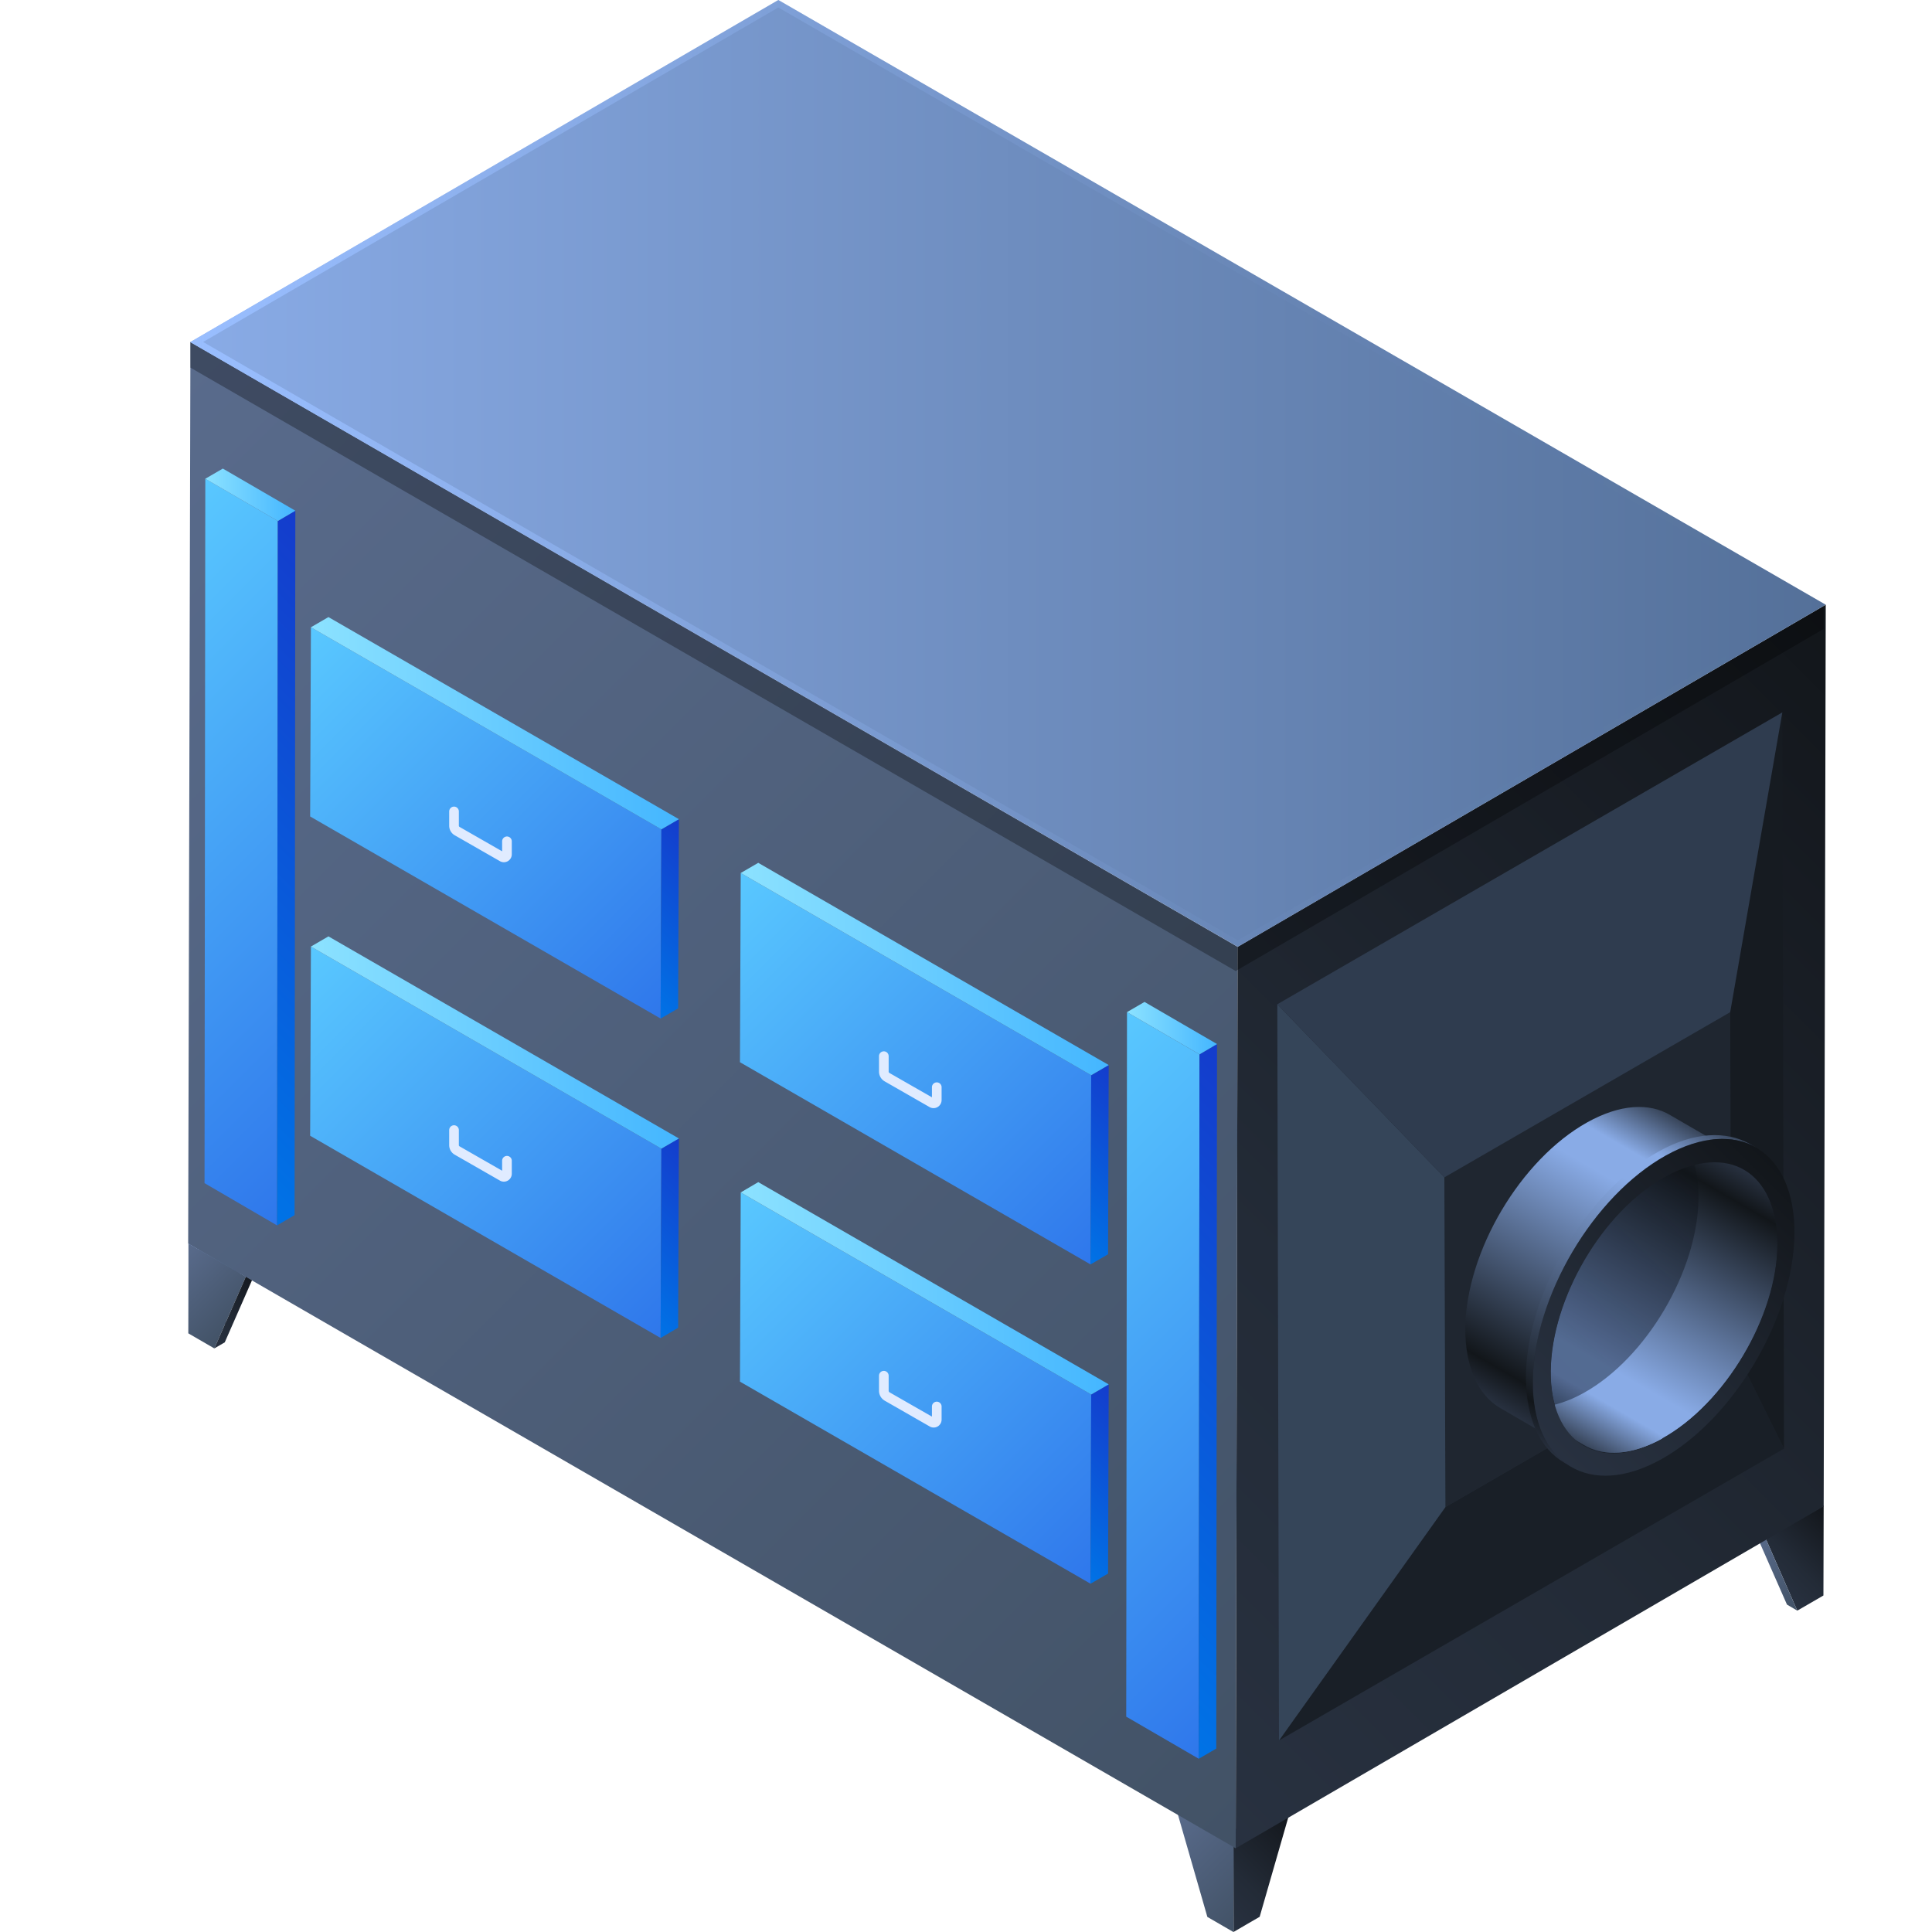 <svg xmlns="http://www.w3.org/2000/svg" xmlns:xlink="http://www.w3.org/1999/xlink" viewBox="0 0 150 150"><defs><style>.cls-1,.cls-2,.cls-30{fill:none;}.cls-2{stroke:#fff;stroke-miterlimit:10;stroke-width:0.1px;}.cls-3{opacity:0;}.cls-4{fill:#000714;}.cls-5{opacity:0.1;fill:url(#新建图案);}.cls-6{isolation:isolate;}.cls-7{fill:url(#未命名的渐变_107);}.cls-8{fill:url(#未命名的渐变_107-2);}.cls-9{fill:url(#未命名的渐变_114);}.cls-10{fill:url(#未命名的渐变_13);}.cls-11{fill:url(#未命名的渐变_107-3);}.cls-12{fill:url(#未命名的渐变_114-2);}.cls-13{fill:url(#未命名的渐变_13-2);}.cls-14{fill:url(#未命名的渐变_107-4);}.cls-15{fill:#c5c5c5;}.cls-16{fill:url(#未命名的渐变_107-5);}.cls-17{fill:url(#未命名的渐变_13-3);}.cls-18{fill:url(#未命名的渐变_114-3);}.cls-19{fill:url(#未命名的渐变_114-4);}.cls-20{fill:url(#未命名的渐变_45);}.cls-21{opacity:0.3;}.cls-22{fill:url(#未命名的渐变_13-4);}.cls-23{fill:url(#未命名的渐变_42);}.cls-24{fill:url(#未命名的渐变_17283);}.cls-25{fill:url(#未命名的渐变_17280);}.cls-26{fill:url(#未命名的渐变_78);}.cls-27{fill:url(#未命名的渐变_17283-2);}.cls-28{fill:url(#未命名的渐变_17280-2);}.cls-29{fill:url(#未命名的渐变_78-2);}.cls-30{stroke:#e0ebff;stroke-linecap:round;stroke-linejoin:round;stroke-width:0.75px;}.cls-31{fill:url(#未命名的渐变_17283-3);}.cls-32{fill:url(#未命名的渐变_17280-3);}.cls-33{fill:url(#未命名的渐变_78-3);}.cls-34{fill:url(#未命名的渐变_17283-4);}.cls-35{fill:url(#未命名的渐变_17280-4);}.cls-36{fill:url(#未命名的渐变_78-4);}.cls-37{fill:url(#未命名的渐变_17283-5);}.cls-38{fill:url(#未命名的渐变_17280-5);}.cls-39{fill:url(#未命名的渐变_78-5);}.cls-40{fill:url(#未命名的渐变_17283-6);}.cls-41{fill:url(#未命名的渐变_17280-6);}.cls-42{fill:url(#未命名的渐变_78-6);}.cls-43{fill:#191f27;}.cls-44{fill:#161b21;}.cls-45{fill:#1f2630;}.cls-46{fill:#354559;}.cls-47{fill:#2f3c4f;}.cls-48{fill:url(#未命名的渐变_35);}.cls-49{opacity:0.4;mix-blend-mode:multiply;fill:url(#未命名的渐变_41);}.cls-50{fill:url(#未命名的渐变_35-2);}.cls-51{fill:url(#未命名的渐变_32);}.cls-52{fill:url(#未命名的渐变_32-2);}.cls-53{fill:url(#未命名的渐变_40);}.cls-54{opacity:0.2;}</style><pattern id="新建图案" data-name="新建图案" width="18.57" height="32.16" patternTransform="translate(16.47 294.35)" patternUnits="userSpaceOnUse" viewBox="0 0 18.57 32.16"><rect class="cls-1" width="18.57" height="32.16"/><polyline class="cls-2" points="18.57 21.44 18.57 32.16 18.57 42.88"/><polyline class="cls-2" points="9.29 26.8 18.57 32.16 27.85 37.51 27.85 37.52"/><polyline class="cls-2" points="9.29 37.52 9.29 37.51 18.57 32.16 27.85 26.8"/><polygon class="cls-2" points="27.85 37.52 27.85 26.8 18.57 21.44 9.28 26.8 9.28 37.52 18.57 42.88 27.85 37.52"/><polyline class="cls-2" points="0 21.44 0 32.16 0 42.88"/><polyline class="cls-2" points="-9.28 26.8 0 32.16 9.28 37.51 9.28 37.52"/><polyline class="cls-2" points="-9.28 37.52 -9.28 37.51 0 32.16 9.28 26.8"/><polygon class="cls-2" points="9.28 37.52 9.28 26.8 0 21.44 -9.29 26.8 -9.29 37.52 0 42.88 9.28 37.52"/><polyline class="cls-2" points="18.57 10.72 27.85 16.08 37.13 21.43 37.13 21.44"/><polyline class="cls-2" points="18.57 21.44 18.57 21.43 27.85 16.08 37.13 10.72"/><polygon class="cls-2" points="37.14 21.44 37.14 10.72 27.85 5.36 18.57 10.72 18.57 21.44 27.85 26.8 37.14 21.44"/><polyline class="cls-2" points="9.29 5.36 9.29 16.08 9.29 26.8"/><polyline class="cls-2" points="0.01 10.72 9.29 16.08 18.57 21.43 18.57 21.44"/><polyline class="cls-2" points="0.01 21.44 0.01 21.43 9.29 16.08 18.57 10.72"/><polygon class="cls-2" points="18.57 21.44 18.57 10.72 9.28 5.36 0 10.72 0 21.44 9.28 26.8 18.57 21.44"/><polyline class="cls-2" points="-18.56 10.72 -9.28 16.08 0 21.43 0 21.44"/><polyline class="cls-2" points="-18.56 21.44 -18.56 21.43 -9.28 16.08 0 10.72"/><polygon class="cls-2" points="0 21.44 0 10.72 -9.29 5.36 -18.57 10.72 -18.57 21.44 -9.29 26.8 0 21.44"/><polyline class="cls-2" points="18.57 -10.72 18.57 0 18.57 10.72"/><polyline class="cls-2" points="9.29 -5.36 18.57 0 27.85 5.35 27.85 5.36"/><polyline class="cls-2" points="9.29 5.36 9.29 5.35 18.57 0 27.85 -5.36"/><polygon class="cls-2" points="27.85 5.36 27.85 -5.36 18.57 -10.72 9.28 -5.36 9.28 5.36 18.57 10.72 27.85 5.36"/><polyline class="cls-2" points="0 -10.72 0 0 0 10.72"/><polyline class="cls-2" points="-9.28 -5.36 0 0 9.28 5.35 9.28 5.36"/><polyline class="cls-2" points="-9.28 5.36 -9.28 5.35 0 0 9.28 -5.36"/><polygon class="cls-2" points="9.28 5.36 9.28 -5.36 0 -10.72 -9.29 -5.36 -9.29 5.36 0 10.72 9.28 5.36"/></pattern><linearGradient id="未命名的渐变_107" x1="136.34" y1="119.57" x2="140.79" y2="119.57" gradientUnits="userSpaceOnUse"><stop offset="0" stop-color="#283140"/><stop offset="0.34" stop-color="#232b37"/><stop offset="0.9" stop-color="#15191f"/><stop offset="1" stop-color="#12161a"/></linearGradient><linearGradient id="未命名的渐变_107-2" x1="137.75" y1="123.25" x2="142.85" y2="118.16" xlink:href="#未命名的渐变_107"/><linearGradient id="未命名的渐变_114" x1="140.24" y1="124.35" x2="135.6" y2="119.71" gradientUnits="userSpaceOnUse"><stop offset="0" stop-color="#425266"/><stop offset="1" stop-color="#596b8c"/></linearGradient><linearGradient id="未命名的渐变_13" x1="136.29" y1="116.91" x2="141.59" y2="116.91" gradientUnits="userSpaceOnUse"><stop offset="0" stop-color="#89abe6"/><stop offset="1" stop-color="#547099"/></linearGradient><linearGradient id="未命名的渐变_107-3" x1="15.43" y1="99.22" x2="19.88" y2="99.22" xlink:href="#未命名的渐变_107"/><linearGradient id="未命名的渐变_114-2" x1="18.43" y1="102.9" x2="13.36" y2="97.83" xlink:href="#未命名的渐变_114"/><linearGradient id="未命名的渐变_13-2" x1="14.63" y1="96.55" x2="19.89" y2="96.55" xlink:href="#未命名的渐变_13"/><linearGradient id="未命名的渐变_107-4" x1="15.95" y1="103.99" x2="20.59" y2="99.35" xlink:href="#未命名的渐变_107"/><linearGradient id="未命名的渐变_107-5" x1="94.24" y1="148.45" x2="101.23" y2="141.47" xlink:href="#未命名的渐变_107"/><linearGradient id="未命名的渐变_13-3" x1="91.34" y1="141.51" x2="100.21" y2="141.51" xlink:href="#未命名的渐变_13"/><linearGradient id="未命名的渐变_114-3" x1="97.3" y1="148.47" x2="90.31" y2="141.48" xlink:href="#未命名的渐变_114"/><linearGradient id="未命名的渐变_114-4" x1="104.88" y1="134.56" x2="5.82" y2="35.5" xlink:href="#未命名的渐变_114"/><linearGradient id="未命名的渐变_45" x1="83.25" y1="130.82" x2="154.43" y2="59.64" xlink:href="#未命名的渐变_107"/><linearGradient id="未命名的渐变_13-4" x1="14.77" y1="36.75" x2="141.75" y2="36.75" xlink:href="#未命名的渐变_13"/><linearGradient id="未命名的渐变_42" x1="14.77" y1="36.75" x2="141.75" y2="36.75" gradientUnits="userSpaceOnUse"><stop offset="0" stop-color="#99beff"/><stop offset="0.02" stop-color="#99beff" stop-opacity="0.93"/><stop offset="0.09" stop-color="#99beff" stop-opacity="0.74"/><stop offset="0.17" stop-color="#99beff" stop-opacity="0.56"/><stop offset="0.25" stop-color="#99beff" stop-opacity="0.41"/><stop offset="0.33" stop-color="#99beff" stop-opacity="0.28"/><stop offset="0.43" stop-color="#99beff" stop-opacity="0.18"/><stop offset="0.53" stop-color="#99beff" stop-opacity="0.1"/><stop offset="0.64" stop-color="#99beff" stop-opacity="0.04"/><stop offset="0.77" stop-color="#99beff" stop-opacity="0.01"/><stop offset="1" stop-color="#99beff" stop-opacity="0"/></linearGradient><linearGradient id="未命名的渐变_17283" x1="34.61" y1="82.04" x2="2.84" y2="50.27" gradientUnits="userSpaceOnUse"><stop offset="0" stop-color="#2f77eb"/><stop offset="1" stop-color="#59c8ff"/></linearGradient><linearGradient id="未命名的渐变_17280" x1="8" y1="81.62" x2="36.45" y2="53.17" gradientUnits="userSpaceOnUse"><stop offset="0" stop-color="#0073e6"/><stop offset="1" stop-color="#143ccc"/></linearGradient><linearGradient id="未命名的渐变_78" x1="15.94" y1="38.41" x2="22.93" y2="38.41" gradientUnits="userSpaceOnUse"><stop offset="0" stop-color="#8ce2ff"/><stop offset="1" stop-color="#44b6ff"/></linearGradient><linearGradient id="未命名的渐变_17283-2" x1="52.1" y1="78.27" x2="23.33" y2="49.51" xlink:href="#未命名的渐变_17283"/><linearGradient id="未命名的渐变_17280-2" x1="47.77" y1="75.57" x2="56.23" y2="67.12" xlink:href="#未命名的渐变_17280"/><linearGradient id="未命名的渐变_78-2" x1="24.14" y1="56.15" x2="52.71" y2="56.15" xlink:href="#未命名的渐变_78"/><linearGradient id="未命名的渐变_17283-3" x1="52.1" y1="103.07" x2="23.33" y2="74.3" xlink:href="#未命名的渐变_17283"/><linearGradient id="未命名的渐变_17280-3" x1="47.77" y1="100.36" x2="56.23" y2="91.91" xlink:href="#未命名的渐变_17280"/><linearGradient id="未命名的渐变_78-3" x1="24.14" y1="80.94" x2="52.71" y2="80.94" xlink:href="#未命名的渐变_78"/><linearGradient id="未命名的渐变_17283-4" x1="85.47" y1="97.36" x2="56.7" y2="68.59" xlink:href="#未命名的渐变_17283"/><linearGradient id="未命名的渐变_17280-4" x1="81.15" y1="94.65" x2="89.6" y2="86.2" xlink:href="#未命名的渐变_17280"/><linearGradient id="未命名的渐变_78-4" x1="57.51" y1="75.23" x2="86.08" y2="75.23" xlink:href="#未命名的渐变_78"/><linearGradient id="未命名的渐变_17283-5" x1="85.47" y1="122.15" x2="56.7" y2="93.38" xlink:href="#未命名的渐变_17283"/><linearGradient id="未命名的渐变_17280-5" x1="81.15" y1="119.44" x2="89.6" y2="110.99" xlink:href="#未命名的渐变_17280"/><linearGradient id="未命名的渐变_78-5" x1="57.51" y1="100.03" x2="86.08" y2="100.03" xlink:href="#未命名的渐变_78"/><linearGradient id="未命名的渐变_17283-6" x1="106.17" y1="123.45" x2="74.4" y2="91.68" xlink:href="#未命名的渐变_17283"/><linearGradient id="未命名的渐变_17280-6" x1="79.56" y1="123.03" x2="108.01" y2="94.58" xlink:href="#未命名的渐变_17280"/><linearGradient id="未命名的渐变_78-6" x1="87.5" y1="79.82" x2="94.49" y2="79.82" xlink:href="#未命名的渐变_78"/><linearGradient id="未命名的渐变_35" x1="122.99" y1="112.22" x2="135.37" y2="90.78" gradientUnits="userSpaceOnUse"><stop offset="0" stop-color="#38455a"/><stop offset="0.15" stop-color="#89abe6"/><stop offset="0.25" stop-color="#89abe6"/><stop offset="0.9" stop-color="#12161a"/><stop offset="1" stop-color="#283140"/></linearGradient><linearGradient id="未命名的渐变_41" x1="120.62" y1="110.06" x2="137.74" y2="92.94" gradientUnits="userSpaceOnUse"><stop offset="0" stop-color="#000714"/><stop offset="0.6" stop-color="#090e17"/><stop offset="1" stop-color="#12161a"/></linearGradient><linearGradient id="未命名的渐变_35-2" x1="123.03" y1="112.24" x2="135.42" y2="90.79" xlink:href="#未命名的渐变_35"/><linearGradient id="未命名的渐变_32" x1="116" y1="109.08" x2="129.16" y2="86.27" gradientUnits="userSpaceOnUse"><stop offset="0" stop-color="#283140"/><stop offset="0.1" stop-color="#12161a"/><stop offset="0.75" stop-color="#89abe6"/><stop offset="0.85" stop-color="#89abe6"/><stop offset="1" stop-color="#38455a"/></linearGradient><linearGradient id="未命名的渐变_32-2" x1="118.17" y1="111.68" x2="132.49" y2="86.87" xlink:href="#未命名的渐变_32"/><linearGradient id="未命名的渐变_40" x1="119.27" y1="111.41" x2="139.09" y2="91.59" xlink:href="#未命名的渐变_107"/></defs><title>活性炭吸附箱</title><g id="图层_2" data-name="图层 2"><g id="图层_1-2" data-name="图层 1"><g id="活性炭吸附箱"><g class="cls-3"><rect class="cls-4" width="150" height="150"/><rect id="网格" class="cls-5" width="150" height="150"/></g><g class="cls-6"><g class="cls-6"><polygon class="cls-7" points="136.34 114.8 138.75 123.17 140.76 124.34 140.78 117.37 136.34 114.8"/><polygon class="cls-8" points="141.59 116.9 137.1 119.48 139.54 125.05 141.56 123.88 141.56 123.88 141.57 123.87 141.59 116.9"/></g><g class="cls-6"><polygon class="cls-9" points="137.1 119.48 136.29 119.01 138.74 124.58 139.54 125.05 137.1 119.48"/><polygon class="cls-10" points="141.59 116.9 137.14 114.33 136.34 114.8 139.96 116.89 136.29 119.01 137.1 119.48 141.59 116.9"/></g><g class="cls-6"><polygon class="cls-11" points="15.43 97.02 15.45 103.99 17.48 102.82 19.88 94.45 15.43 97.02"/><polygon class="cls-12" points="14.64 96.55 14.64 96.56 14.63 96.56 14.63 98.83 14.62 103.52 16.64 104.69 19.09 99.12 14.64 96.55"/></g><g class="cls-6"><polygon class="cls-13" points="19.89 98.66 16.25 96.55 19.88 94.45 19.08 93.99 14.63 96.56 19.09 99.12 19.89 98.66"/><polygon class="cls-14" points="19.09 99.12 16.64 104.69 17.45 104.22 19.89 98.66 19.09 99.12"/></g><polygon class="cls-15" points="95.78 143.03 96.59 142.56 96.57 149.53 95.76 150 95.78 143.03"/><g class="cls-6"><polygon class="cls-16" points="95.76 143.02 95.78 149.99 97.8 148.82 100.21 140.45 95.76 143.02"/><polygon class="cls-17" points="100.21 140.45 99.4 139.98 95.76 142.09 92.14 140 91.33 140.46 95.76 143.02 95.76 143.02 95.78 143.03 100.21 140.45"/><polygon class="cls-18" points="95.77 147.69 95.78 143.03 95.08 142.63 94.95 142.55 94.95 142.55 91.33 140.46 93.74 148.83 95.76 150 95.76 149.98 95.78 149.99 95.77 147.69"/></g><polygon class="cls-19" points="96.09 73.51 96.09 75.3 95.94 143.5 38.48 110.33 26.9 103.65 14.61 96.55 14.78 28.54 14.78 26.55 95.94 73.42 96.09 73.51"/><polygon class="cls-20" points="141.75 46.95 141.59 116.95 95.94 143.5 96.09 73.51 141.75 46.95"/><polygon class="cls-21" points="96.09 73.51 95.94 73.42 14.78 26.55 14.78 28.54 26.9 35.54 38.48 42.22 95.94 75.39 96.09 75.3 141.59 48.83 141.59 47.04 96.09 73.51"/><polygon class="cls-22" points="60.43 0 14.78 26.56 96.1 73.51 141.75 46.95 60.43 0"/><path class="cls-23" d="M60.43.58,140.75,47l-44.65,26L15.77,26.55,60.43.58m0-.58L14.77,26.56l81.33,47L141.75,47,60.43,0Z"/></g><g class="cls-6"><polygon class="cls-24" points="15.94 37.17 15.88 91.86 21.51 95.14 21.57 40.45 15.94 37.17"/><polygon class="cls-25" points="21.57 40.45 21.51 95.14 22.87 94.34 22.93 39.65 21.57 40.45"/><polygon class="cls-26" points="17.3 36.38 15.94 37.17 21.57 40.45 22.93 39.65 17.3 36.38"/></g><g class="cls-6"><polygon class="cls-27" points="24.14 48.7 24.08 63.39 51.29 79.08 51.35 64.39 24.14 48.7"/><polygon class="cls-28" points="51.35 64.39 51.29 79.08 52.65 78.29 52.71 63.6 51.35 64.39"/><polygon class="cls-29" points="25.5 47.91 24.14 48.7 51.35 64.39 52.71 63.6 25.5 47.91"/><path class="cls-30" d="M39.36,65.32v1a.24.24,0,0,1-.37.21l-3.49-2a.48.48,0,0,1-.25-.43V63"/></g><g class="cls-6"><polygon class="cls-31" points="24.14 73.49 24.08 88.18 51.29 103.88 51.35 89.18 24.14 73.49"/><polygon class="cls-32" points="51.35 89.18 51.29 103.88 52.65 103.08 52.71 88.39 51.35 89.18"/><polygon class="cls-33" points="25.5 72.7 24.14 73.49 51.35 89.18 52.71 88.39 25.5 72.7"/><path class="cls-30" d="M39.36,90.12v1a.24.24,0,0,1-.37.21l-3.49-2a.48.48,0,0,1-.25-.43V87.74"/></g><g class="cls-6"><polygon class="cls-34" points="57.51 67.78 57.45 82.47 84.67 98.17 84.72 83.48 57.51 67.78"/><polygon class="cls-35" points="84.72 83.48 84.67 98.17 86.03 97.38 86.08 82.69 84.72 83.48"/><polygon class="cls-36" points="58.87 66.99 57.51 67.78 84.72 83.48 86.08 82.69 58.87 66.99"/><path class="cls-30" d="M72.73,84.41v1a.25.25,0,0,1-.37.22l-3.49-2a.5.5,0,0,1-.25-.43V82"/></g><g class="cls-6"><polygon class="cls-37" points="57.51 92.58 57.45 107.27 84.67 122.96 84.72 108.27 57.51 92.58"/><polygon class="cls-38" points="84.72 108.27 84.67 122.96 86.03 122.17 86.08 107.48 84.72 108.27"/><polygon class="cls-39" points="58.87 91.78 57.51 92.58 84.72 108.27 86.08 107.48 58.87 91.78"/><path class="cls-30" d="M72.73,109.2v1a.24.24,0,0,1-.37.22l-3.49-2a.52.52,0,0,1-.25-.44v-1.17"/></g><g class="cls-6"><polygon class="cls-40" points="87.5 78.58 87.44 133.28 93.07 136.55 93.13 81.86 87.5 78.58"/><polygon class="cls-41" points="93.13 81.86 93.07 136.55 94.43 135.76 94.49 81.06 93.13 81.86"/><polygon class="cls-42" points="88.86 77.79 87.5 78.58 93.13 81.86 94.49 81.06 88.86 77.79"/></g><g class="cls-6"><polygon class="cls-43" points="134.41 104.18 138.51 112.47 99.3 135.13 112.22 117.01 134.41 104.18"/><polygon class="cls-44" points="134.33 78.59 138.38 55.31 138.51 112.47 134.41 104.18 134.33 78.59"/><polygon class="cls-45" points="134.33 78.59 134.41 104.18 112.22 117.01 112.14 91.41 134.33 78.59"/><polygon class="cls-46" points="112.22 117.01 99.3 135.13 99.17 77.97 112.14 91.41 112.22 117.01"/><polygon class="cls-47" points="112.14 91.41 99.17 77.97 138.38 55.31 134.33 78.59 112.14 91.41"/></g><g class="cls-6"><path class="cls-48" d="M129.05,111.68c-4.85,2.7-8.72.33-8.65-5.29s4-12.37,8.9-15.07S138,91,138,96.61,133.9,109,129.05,111.68Z"/><path class="cls-49" d="M129.05,111.68c-4.85,2.7-8.72.33-8.65-5.29s4-12.37,8.9-15.07S138,91,138,96.61,133.9,109,129.05,111.68Z"/><path class="cls-50" d="M135.4,90.8l-6.09-3.54c1.61.94,2.6,2.95,2.56,5.81-.07,5.62-4.05,12.37-8.9,15.07-2.39,1.33-4.54,1.43-6.1.52L123,112.2c1.56.91,3.71.8,6.09-.52,4.85-2.71,8.84-9.45,8.91-15.07C138,93.75,137,91.73,135.4,90.8Z"/><path class="cls-51" d="M129.7,86.59c-1.65-1-3.94-.86-6.47.55-5.16,2.88-9.4,10-9.47,16,0,3,1,5.18,2.72,6.18l5.54,3.22c-1.71-1-2.76-3.14-2.72-6.18.07-6,4.31-13.14,9.47-16,2.53-1.41,4.82-1.52,6.48-.55Z"/><path class="cls-52" d="M135.83,88.8c-1.8-1-4.29-.94-7.05.6-5.61,3.13-10.23,10.94-10.31,17.45,0,3.3,1.1,5.64,3,6.72l.54.32c-1.87-1.09-3-3.42-3-6.73.08-6.5,4.7-14.31,10.31-17.44,2.76-1.54,5.25-1.66,7.06-.61Z"/><path class="cls-53" d="M129.32,89.72c-5.61,3.13-10.23,10.94-10.31,17.44s4.41,9.25,10,6.12,10.23-10.94,10.31-17.44S134.94,86.59,129.32,89.72Zm-.27,22c-4.85,2.7-8.72.33-8.65-5.29s4-12.37,8.9-15.07S138,91,138,96.61,133.9,109,129.05,111.68Z"/></g></g></g></g></svg>
